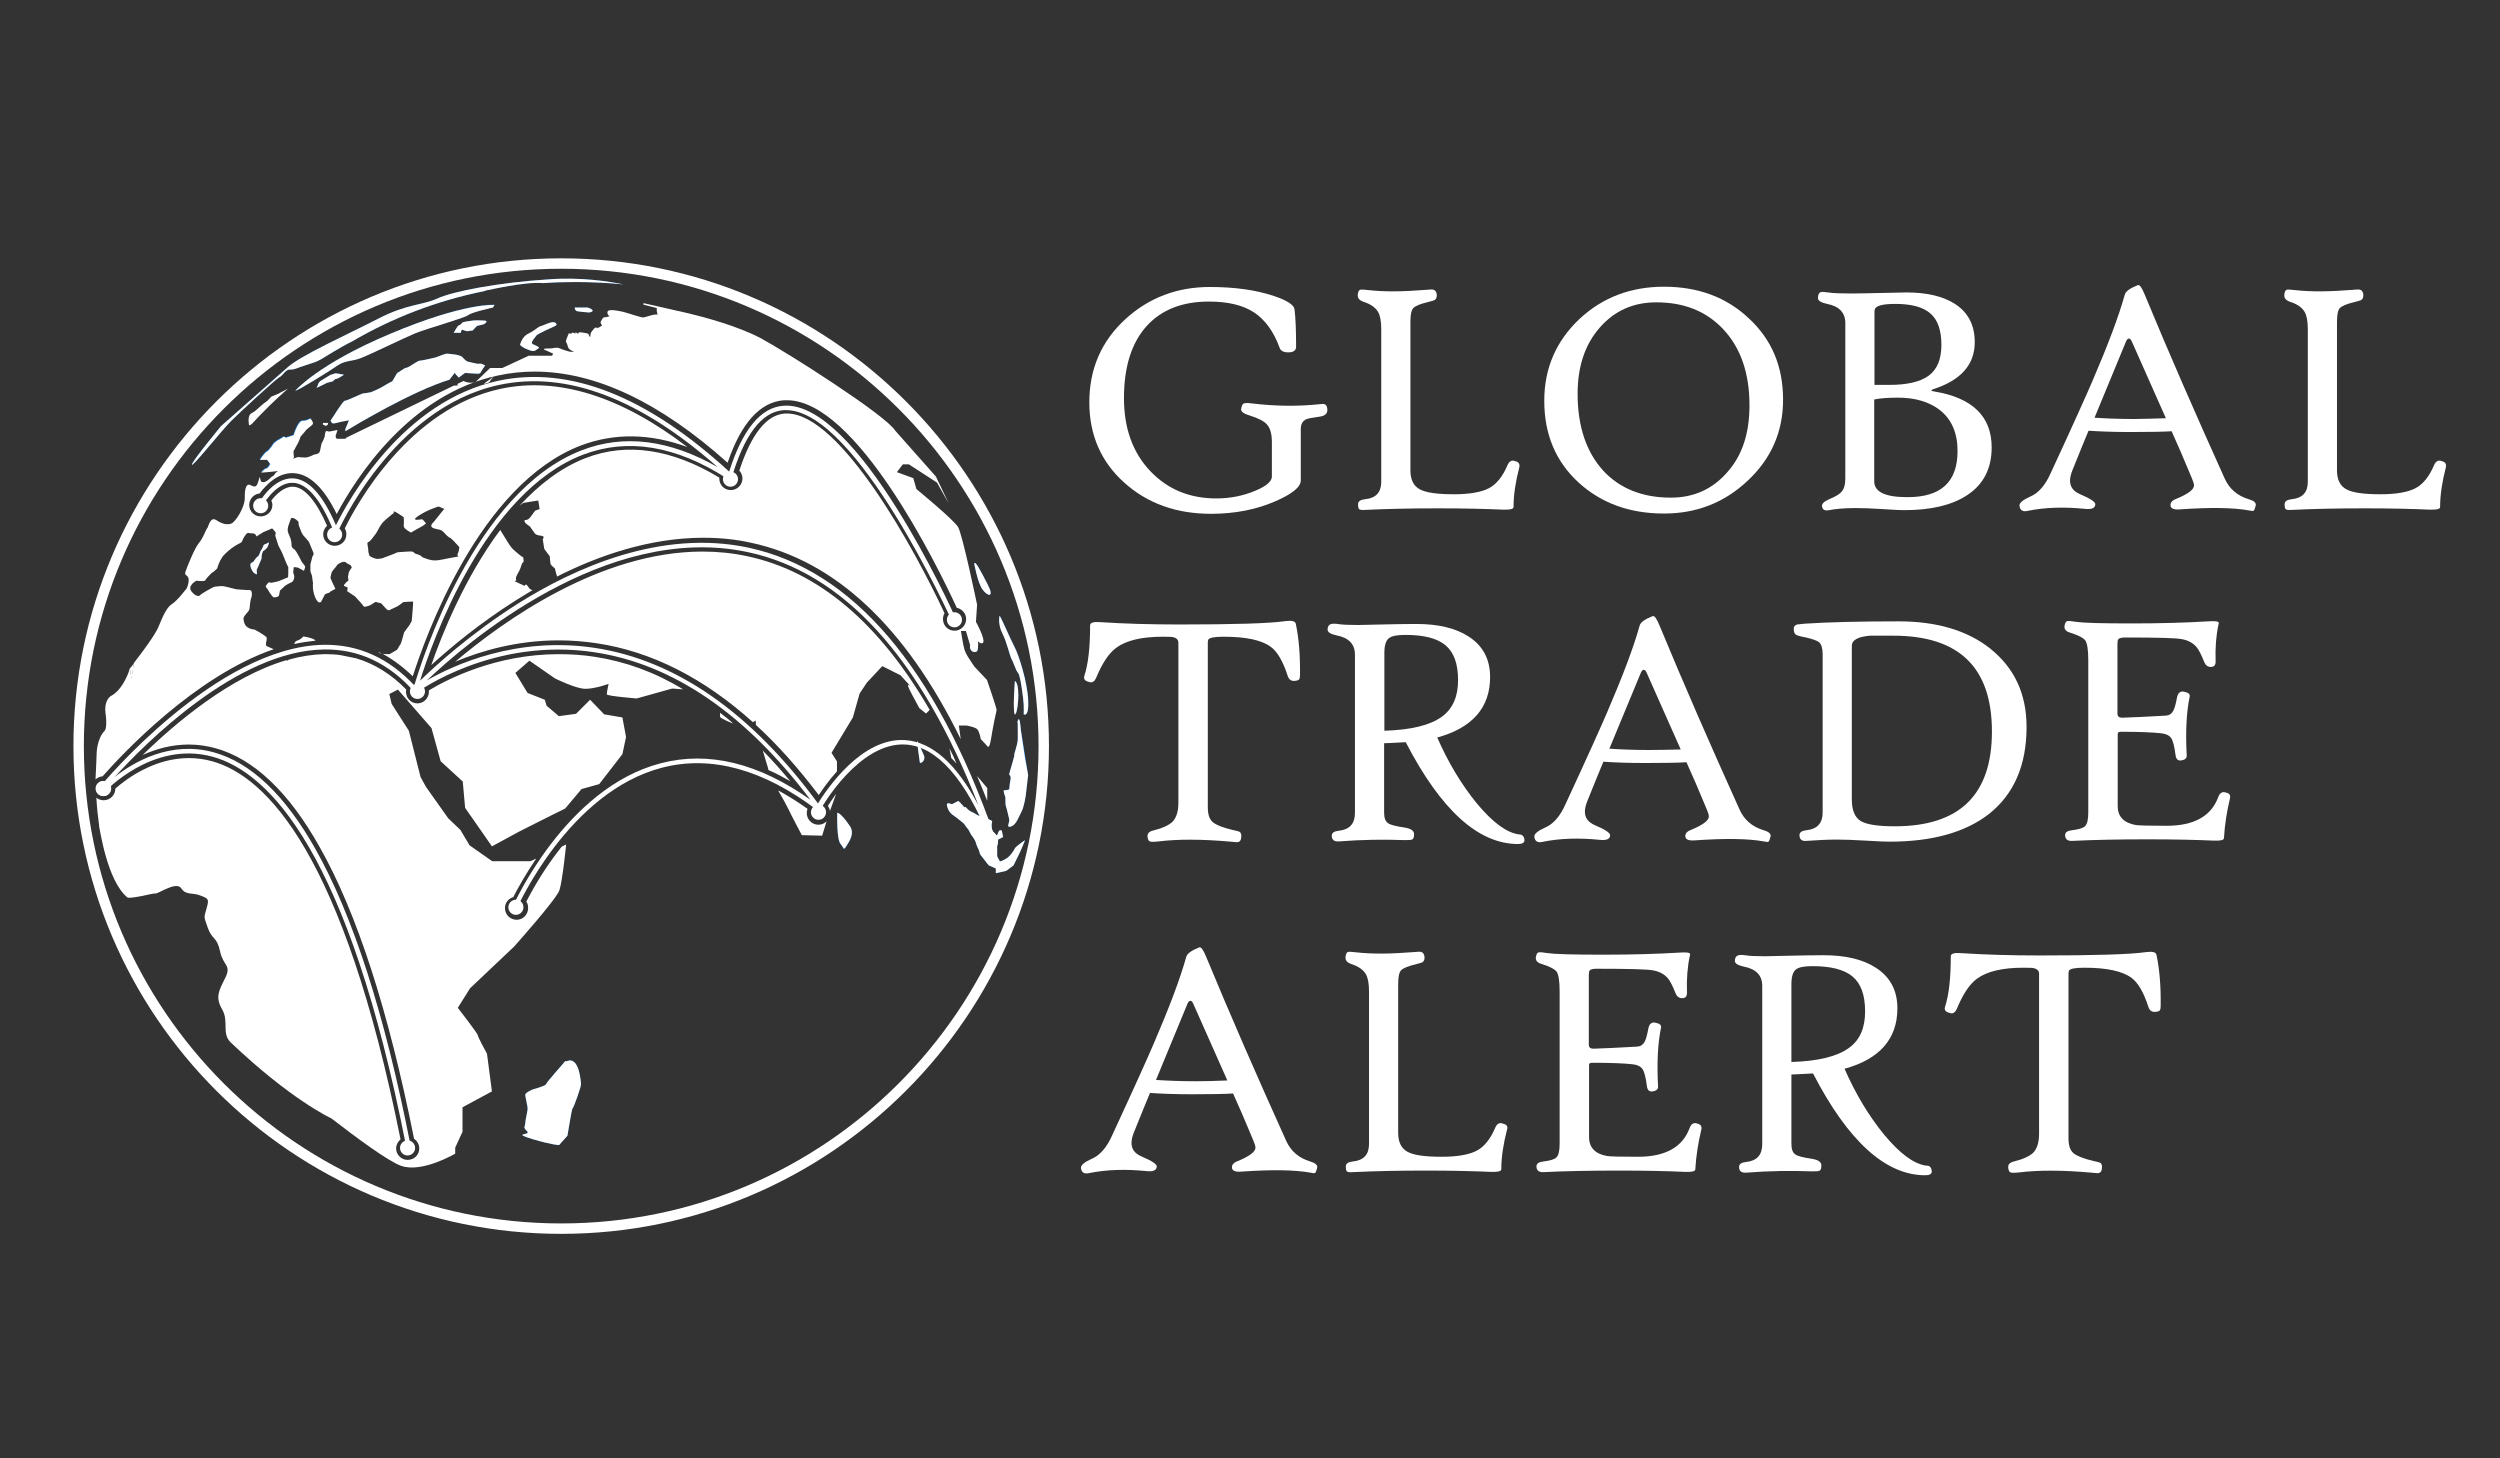 <?xml version="1.0" encoding="utf-8"?>
<!-- Generator: Adobe Illustrator 22.1.0, SVG Export Plug-In . SVG Version: 6.00 Build 0)  -->
<svg version="1.1" id="Layer_1" xmlns="http://www.w3.org/2000/svg" xmlns:xlink="http://www.w3.org/1999/xlink" x="0px" y="0px"
	 viewBox="0 0 960 560" style="enable-background:new 0 0 960 560;" xml:space="preserve">
<rect x="0" y="0" width="960" height="560" fill="#333333" stroke="none"/>
<style type="text/css">
	.st0{fill:#1874CD;}
	.st1{fill:#FFFFFF;}
</style>
<g>
	<path class="st0" d="M132.1,143.9c0,0-2.2,1.5-3,1.6c-0.8,0.1-1.2,0.9-1.2,0.9l-2.3,0.6c0,0-3.8,1.9-4,1.9c-0.2,0,0.5-0.8,0.5-1.2
		c0-0.4,0.8-1.3,0.8-1.3l3.9-2.4c0,0,1.7-0.5,1.9-0.6C128.9,143.2,131.8,143.9,132.1,143.9z"/>
	<path class="st0" d="M186.3,123.2c1.6,0.1-0.4,1.3-0.4,1.3s-2.2,0.6-2.5,0.6c-0.2,0-1.8,1.8-1.8,1.8s-2,0.3-2.2,0.3
		c-0.2,0-1.8-0.6-1.9-0.6c-0.2,0-0.5,1.2-0.5,1.2h-2.7c0,0,1.5-2.6,1.7-2.7c0.2-0.1,1.2-0.5,1.5-1.1c0.3-0.5,3-0.7,4.1-0.9
		C182.6,123,186.3,123.2,186.3,123.2z"/>
	<path class="st0" d="M129.7,140.3c-2.7,1.9-15.7,10-16.3,9.7c0,0,8.8-10.2,36.4-21.8c28.7-12.1,40.1-11.2,40.1-11.2l-0.6,1
		c0,0-8.2,1.8-9.5,2.9c-1.3,1.1-16,5.2-20.4,7c-4.3,1.8-18,8.5-21.1,9.6C135.1,138.8,132.4,138.4,129.7,140.3z"/>
	<path class="st0" d="M199.8,132.4c0.1-0.2,0.8-3.1,3.2-4.2c2.4-1.1,3.8-2.7,4.8-2.9c1.1-0.2,4.3-2.1,5.5-1.3
		c1.2,0.8-0.4,1.3-0.4,1.3s-6.7,3-6.9,3.5c-0.2,0.5-2.5,2.6-1.5,3.3c1.1,0.6,3.3,1.2,2.1,1.8c-1.2,0.6-1,1.4-3.5,0.5
		C200.6,133.5,199.7,132.6,199.8,132.4z"/>
	<path class="st0" d="M223.1,416.5c0,0.8-2.8,9-3.2,9c-0.3,0-2,10.6-2,10.6l-3.2,3.6c0,0-2.1,0.1-10.3-2.3c-8.2-2.5-0.3-1.3-2-3
		s-0.8-1.5-0.7-3.1c0.1-1.5,0.8-4.2,0.9-5.3c0.1-1.1-0.9-4.7-0.9-5.6c0-0.9,3-2.1,3-2.1s4.9-1.3,5-2c0.1-0.7,6.6-7.8,7.3-8.8h0.7
		C222.5,405.4,223.1,415.7,223.1,416.5z"/>
	<path class="st0" d="M220.8,118.1c0.3,0,4.9,0,4.9,0s3.8,1.2,0.6,1.9c0,0-3.9-0.3-4.7-0.5C220.8,119.2,220.5,118.1,220.8,118.1z"/>
	<path class="st0" d="M326.8,318.1c0,0.3,1.2,2-1,5.6c-2.2,3.6-1.4,2.3-3,0.5c-1.6-1.8-1.3-11.6-1.3-11.6l0-0.4
		C323.1,312.2,326.8,317.8,326.8,318.1z"/>
	<path class="st0" d="M354.8,290.1c0.8,2-1.5,3.5-1.6,2.6s-1.2-8-0.9-8.2C352.3,284.5,354,288,354.8,290.1z"/>
	<path class="st0" d="M377.3,226.4c-1.9-2.6-3.2-10-3.2-10c0.4-1.3,2.5,2.9,5.2,8.1C382,229.7,379.2,229,377.3,226.4z"/>
	<path class="st0" d="M102.5,210.4c-0.2,0.2-1.2,1.2-1.4,1.2c-0.2,0-0.6,1.6-0.6,1.6l-0.1,1.4c0,0-1.7,4-1.8,4.2
		c-0.1,0.2,0.1,1.7,0.1,1.7s-1.4,0.1-2.3-2.3c-0.9-2.4,0.8-2.2,0.9-2.5c0.2-0.3,1.2-1.8,1.7-2c0.5-0.2,1-2,1-2s1-1.5,1.1-2.1
		c0.1-0.6,1.4-0.9,1.4-0.9C104,207.3,102.8,210.1,102.5,210.4z"/>
	<path class="st0" d="M119,160.5c0,0-1.2,0.9-3,0.9s-3.4,5.5-3.4,5.5l-3,1c0,0-0.4-0.2-0.6-0.4c-0.2-0.2-1.9,1.2-2.2,1.2
		s-1.8,1.3-1.8,1.3s-1.8,2.8-2.7,3.2s-2.7,3.2-2.7,3.2h2.8l1.2,1.6c0,0-0.8,1.6-1.5,1.7c-0.7,0.1-2,1.6-2,1.6s4.1-0.3,6.4-0.6
		c0.1,0,0.2,0,0.3,0c0,0,0,0,0,0l2-1.5c0.6-0.5,1-0.9,1-0.9l1.6-1.2l0.8-1l0.5-0.6c0,0-0.2-1-0.2-2c0-1,0.4-0.9,0.5-1.2
		c0.1-0.3,0.6-1.1,1.2-2.3c0.6-1.2,0.8-1.6,0.9-2.2c0.2-0.6,1.1-1.3,1.8-2.3c0.7-1,2.7-2.2,3-2.8C120.5,162.2,119,160.5,119,160.5z
		 M375.5,245c0-0.6-0.1-1-0.1-1s-2.6,1.5-2.9,4c-0.3,2.5,2.5,3.1,2.9,1.6C375.7,248.6,375.6,246.3,375.5,245z M184.9,139.7
		c-0.4-0.1-1.2,0-1.5,0c-0.2,0-3.8-0.8-4-0.9c-0.2-0.1-0.9-0.6-1.9-1.7c-0.9-1-5.2-1.2-5.8-1.3c-0.6-0.1-3.8,1.3-4.6,1.5
		c-0.9,0.2-5,1.2-5.9,1.2s-4.1,2.6-5.1,2.7s-3,1.9-3.4,1.9c-0.3,0-1.9,3.4-2.2,3.4c-0.3,0-4.1,2.3-4.3,2.4c-0.2,0.1-3.3,1.6-3.7,1.7
		s-2.9,0.5-3.2,0.5c-0.3,0-6.1,2.8-6.9,2.8c-0.8,0-5.1,7.3-5.4,7.5c-0.3,0.2,0.7,1.2,0.7,1.2s1,0,1.9-0.3c0.9-0.3,4.4-0.9,4.4-0.9
		s-1,2.6-1.3,3.1c-0.1,0.2-0.1,0.6-0.1,1.1c4.1-2.5,25.9-15.5,40-19.8l2-2.6c0.5,0.7,1,1.2,1.5,1.7c0,0,0.1,0.1,0.1,0.1
		c0.1-0.1,0.2-0.1,0.2-0.2c0.9-0.7,2.2-1.6,2.2-1.6s3.9,0.3,5,0.3c1.1,0,1.3-1.1,1.3-1.1l1.4-2.1
		C186.6,140.5,185.3,139.8,184.9,139.7z"/>
	<path class="st0" d="M389.7,261.5c2,0.9,1.4,9.7,0.6,12.1c-0.9,2.4-0.9-2.3-0.9-4.1C389.3,267.9,389.7,261.5,389.7,261.5z"/>
	<path class="st0" d="M393.6,322.7c0,0.2-2,4.7-2,4.7l-2.4,4.9c0,0-2.6,2-2.8,2.1c-0.2,0.1-4,0.9-4,0.9v-1.8c0,0-2.4-1.1-2.7-1.2
		c-0.3-0.2-2.6-3.4-3-3.8c-0.5-0.4-0.7-2.1-1.1-2.7c-0.4-0.6-0.7-1.7-1-2.6c-0.3-0.9-1.7-2.7-1.7-2.7l-1-1.9c0,0-1.2-1.4-1.5-2
		c-0.3-0.5-1.4-1.2-2.8-2.4c-1.4-1.2-2.9-1.5-3.8-4.2c-0.9-2.6,1.5-1.1,1.8-1.2s2-1.1,2.3-1.2c0.1-0.1,0.5,0.3,0.9,0.7
		c0.4,0.4,0.7,0.8,1,1.1c0.3,0.4,0.5,0.6,0.5,0.6s0.3-0.5,1.1,0.5c0.8,1,2.3,1.5,2.6,1.7c0.3,0.2,1.6,1,2.7,1.4
		c1,0.4,1.8,0.9,1.8,0.9c0,0.1,1.1,0,1.4,0.2c0.3,0.2,1.1,0.6,1.1,0.6l-0.2,1.3c0,0,0,1.3,0,1.9c0,0.5,1.4,1.6,1.6,2
		c0.2,0.3,0.5,0.2,0.5,0.2s0.5-1.5,0.9-1.8c0.4-0.3,0.9,0.1,0.9,0.1l0.5,2.4l-1.9,1c0,0-0.1,2.2-0.3,2.2s0,3.5-0.1,3.9
		c-0.1,0.4,1.1,2.3,1.1,2.3s0.9-0.2,2.4-1.1c1.5-0.8,3.1-3.4,3.3-3.9C389.9,325.2,393.6,322.5,393.6,322.7z"/>
	<path class="st0" d="M393.8,291l1,6.5l-0.9,7.8c0,0-0.6,4.4-1.7,6.4c-1.1,2-1.9,4.9-4,5.6c-2.1,0.6-0.3-1.6-0.7-3
		c-0.4-1.4-0.8-3.7-1.2-4.7c-0.4-1,0-3.4-0.4-4.1c-0.4-0.7-0.5-2.1-0.5-2.1s1.9-0.1,2.1-0.4c0.2-0.3,0.1-1.7,0.5-3.5
		c0.4-1.8-0.5-2-0.5-2.2c0-0.2,0.6-2.1,1.5-5.3c0.8-2.9,0.5-2.3,0.4-2.2c0.1-0.4,1.3-4.3,1.4-5.4c0.1-1.1,0-6.8,0-6.8l-0.1-0.4
		c0.9-3.7,1.3,3,1.3,3L393.8,291z"/>
	<path class="st0" d="M385,243.3c-1.8-3.5-1.1-6.7-1.1-6.7c0.1-0.7,4.1,8.8,5.8,12c1.7,3.2,4.9,13.5,5.2,20.3
		c0.3,6.8-1.8,5.4-1.8,5.4s0.1-1.8,0-3.8c-0.1-2-1.2-10.9-2.1-12c-1-1.1-1.8-4.2-2.5-5.3C387.8,252.3,386.8,246.9,385,243.3z"/>
	<g>
		<path class="st1" d="M212.9,125.3c0,0-6.7,3-6.9,3.5c-0.2,0.5-2.5,2.6-1.5,3.3c1.1,0.6,3.3,1.2,2.1,1.8c-1.2,0.6-1,1.4-3.5,0.5
			c-2.5-0.9-3.5-1.9-3.4-2.1s0.8-3.1,3.2-4.2c2.4-1.1,3.8-2.7,4.8-2.9c1.1-0.2,4.3-2.1,5.5-1.3C214.5,124.8,212.9,125.3,212.9,125.3
			z"/>
		<path class="st1" d="M226.3,120c0,0-3.9-0.3-4.7-0.5c-0.8-0.2-1.1-1.4-0.8-1.4c0.3,0,4.9,0,4.9,0S229.5,119.3,226.3,120z"/>
		<path class="st1" d="M189.9,117.1l-0.6,1c0,0-8.2,1.8-9.5,2.9c-1.3,1.1-16,5.2-20.4,7c-4.3,1.8-18,8.5-21.1,9.6
			c-3.2,1.2-5.9,0.8-8.6,2.7c-2.7,1.9-15.7,10-16.3,9.7c0,0,8.8-10.2,36.4-21.8C178.5,116.1,189.9,117.1,189.9,117.1z"/>
		<path class="st1" d="M132.1,143.9c0,0-2.2,1.5-3,1.6c-0.8,0.1-1.2,0.9-1.2,0.9l-2.3,0.6c0,0-3.8,1.9-4,1.9c-0.2,0,0.5-0.8,0.5-1.2
			c0-0.4,0.8-1.3,0.8-1.3l3.9-2.4c0,0,1.7-0.5,1.9-0.6C128.9,143.2,131.8,143.9,132.1,143.9z"/>
		<path class="st1" d="M185.8,124.5c0,0-2.2,0.6-2.5,0.6c-0.2,0-1.8,1.8-1.8,1.8s-2,0.3-2.2,0.3c-0.2,0-1.8-0.6-1.9-0.6
			c-0.2,0-0.5,1.2-0.5,1.2h-2.7c0,0,1.5-2.6,1.7-2.7c0.2-0.1,1.2-0.5,1.5-1.1c0.3-0.5,3-0.7,4.1-0.9c1.1-0.2,4.7,0,4.7,0
			C187.8,123.3,185.8,124.5,185.8,124.5z"/>
		<path class="st1" d="M223.1,416.5c0,0.8-2.8,9-3.2,9c-0.3,0-2,10.6-2,10.6l-3.2,3.6c0,0-2.1,0.1-10.3-2.3c-8.2-2.5-0.3-1.3-2-3
			s-0.8-1.5-0.7-3.1c0.1-1.5,0.8-4.2,0.9-5.3c0.1-1.1-0.9-4.7-0.9-5.6c0-0.9,3-2.1,3-2.1s4.9-1.3,5-2c0.1-0.7,6.6-7.8,7.3-8.8h0.7
			C222.5,405.4,223.1,415.7,223.1,416.5z"/>
		<path class="st1" d="M325.8,323.6c-2.2,3.6-1.4,2.3-3,0.5c-1.6-1.8-1.3-11.6-1.3-11.6l0-0.4c1.5,0,5.3,5.6,5.3,5.9
			S328,320,325.8,323.6z"/>
		<path class="st1" d="M353.2,292.7c-0.1-0.9-1.2-8-0.9-8.2c0,0,1.7,3.6,2.5,5.6C355.6,292.1,353.3,293.6,353.2,292.7z"/>
		<path class="st1" d="M393.6,322.7c0,0.2-2,4.7-2,4.7l-2.4,4.9c0,0-2.6,2-2.8,2.1c-0.2,0.1-4,0.9-4,0.9v-1.8c0,0-2.4-1.1-2.7-1.2
			c-0.3-0.2-2.6-3.4-3-3.8c-0.5-0.4-0.7-2.1-1.1-2.7c-0.4-0.6-0.7-1.7-1-2.6c-0.3-0.9-1.7-2.7-1.7-2.7l-1-1.9c0,0-1.2-1.4-1.5-2
			c-0.3-0.5-1.4-1.2-2.8-2.4c-1.4-1.2-2.9-1.5-3.8-4.2c-0.9-2.6,1.5-1.1,1.8-1.2s2-1.1,2.3-1.2c0.1-0.1,0.5,0.3,0.9,0.7
			c0.4,0.4,0.7,0.8,1,1.1c0.3,0.4,0.5,0.6,0.5,0.6s0.3-0.5,1.1,0.5c0.8,1,2.3,1.5,2.6,1.7c0.3,0.2,1.6,1,2.7,1.4
			c1,0.4,1.8,0.9,1.8,0.9c0,0.1,1.1,0,1.4,0.2c0.3,0.2,1.1,0.6,1.1,0.6l-0.2,1.3c0,0,0,1.3,0,1.9c0,0.5,1.4,1.6,1.6,2
			c0.2,0.3,0.5,0.2,0.5,0.2s0.5-1.5,0.9-1.8c0.4-0.3,0.9,0.1,0.9,0.1l0.5,2.4l-1.9,1c0,0-0.1,2.2-0.3,2.2s0,3.5-0.1,3.9
			c-0.1,0.4,1.1,2.3,1.1,2.3s0.9-0.2,2.4-1.1c1.5-0.8,3.1-3.4,3.3-3.9C389.9,325.2,393.6,322.5,393.6,322.7z"/>
		<path class="st1" d="M394.8,297.6l-0.9,7.8c0,0-0.6,4.4-1.7,6.4c-1.1,2-1.9,4.9-4,5.6c-2.1,0.6-0.3-1.6-0.7-3
			c-0.4-1.4-0.8-3.7-1.2-4.7c-0.4-1,0-3.4-0.4-4.1c-0.4-0.7-0.5-2.1-0.5-2.1s1.9-0.1,2.1-0.4c0.2-0.3,0.1-1.7,0.5-3.5
			c0.4-1.8-0.5-2-0.5-2.2c0-0.2,0.6-2.1,1.5-5.3c0.8-2.9,0.5-2.3,0.4-2.2c0.1-0.4,1.3-4.3,1.4-5.4c0.1-1.1,0-6.8,0-6.8l-0.1-0.4
			c0.9-3.7,1.3,3,1.3,3l1.6,10.7L394.8,297.6z"/>
		<path class="st1" d="M390.2,273.7c-0.9,2.4-0.9-2.3-0.9-4.1c0-1.7,0.4-8.1,0.4-8.1C391.7,262.5,391.1,271.2,390.2,273.7z"/>
		<path class="st1" d="M375.4,249.6c-0.4,1.5-3.2,0.9-2.9-1.6c0.3-2.5,2.9-4,2.9-4s0,0.4,0.1,1C375.6,246.3,375.7,248.6,375.4,249.6
			z"/>
		<path class="st1" d="M393.1,274.3c0,0,0.1-1.8,0-3.8c-0.1-2-1.2-10.9-2.1-12c-1-1.1-1.8-4.2-2.5-5.3c-0.7-1.1-1.8-6.5-3.6-10
			c-1.8-3.5-1.1-6.7-1.1-6.7c0.1-0.7,4.1,8.8,5.8,12c1.7,3.2,4.9,13.5,5.2,20.3C395.2,275.7,393.1,274.3,393.1,274.3z"/>
		<path class="st1" d="M377.3,226.4c-1.9-2.6-3.2-10-3.2-10c0.4-1.3,2.5,2.9,5.2,8.1C382,229.7,379.2,229,377.3,226.4z"/>
		<path class="st1" d="M102.5,210.4c-0.2,0.2-1.2,1.2-1.4,1.2c-0.2,0-0.6,1.6-0.6,1.6l-0.1,1.4c0,0-1.7,4-1.8,4.2
			c-0.1,0.2,0.1,1.7,0.1,1.7s-1.4,0.1-2.3-2.3c-0.9-2.4,0.8-2.2,0.9-2.5c0.2-0.3,1.2-1.8,1.7-2c0.5-0.2,1-2,1-2s1-1.5,1.1-2.1
			c0.1-0.6,1.4-0.9,1.4-0.9C104,207.3,102.8,210.1,102.5,210.4z"/>
	</g>
	<g>
		<path class="st1" d="M120.1,162.9c-0.4,0.6-2.4,1.8-3,2.8c-0.7,1-1.7,1.7-1.8,2.3c-0.2,0.6-0.3,1-0.9,2.2c-0.6,1.2-1.2,2-1.2,2.3
			c-0.1,0.3-0.5,0.2-0.5,1.2c0,1,0.2,2,0.2,2l-0.5,0.6l-0.8,1l-1.6,1.2c0,0-0.4,0.4-1,0.9l-2,1.5c0,0,0,0,0,0c-0.1,0-0.2,0-0.3,0
			c-2.3,0.3-6.4,0.6-6.4,0.6s1.2-1.5,2-1.6c0.7-0.1,1.5-1.7,1.5-1.7l-1.2-1.6h-2.8c0,0,1.8-2.8,2.7-3.2s2.7-3.2,2.7-3.2
			s1.5-1.3,1.8-1.3s2-1.4,2.2-1.2c0.2,0.2,0.6,0.4,0.6,0.4l3-1c0,0,1.6-5.5,3.4-5.5s3-0.9,3-0.9S120.5,162.2,120.1,162.9z"/>
		<path class="st1" d="M184.9,139.7c-0.4-0.1-1.2,0-1.5,0c-0.2,0-3.8-0.8-4-0.9c-0.2-0.1-0.9-0.6-1.9-1.7c-0.9-1-5.2-1.2-5.8-1.3
			c-0.6-0.1-3.8,1.3-4.6,1.5c-0.9,0.2-5,1.2-5.9,1.2s-4.1,2.6-5.1,2.7s-3,1.9-3.4,1.9c-0.3,0-1.9,3.4-2.2,3.4
			c-0.3,0-4.1,2.3-4.3,2.4c-0.2,0.1-3.3,1.6-3.7,1.7s-2.9,0.5-3.2,0.5c-0.3,0-6.1,2.8-6.9,2.8c-0.8,0-5.1,7.3-5.4,7.5
			c-0.3,0.2,0.7,1.2,0.7,1.2s1,0,1.9-0.3c0.9-0.3,4.4-0.9,4.4-0.9s-1,2.6-1.3,3.1c-0.1,0.2-0.1,0.6-0.1,1.1
			c4.1-2.5,25.9-15.5,40-19.8l2-2.6c0.5,0.7,1,1.2,1.5,1.7c0,0,0.1,0.1,0.1,0.1c0.1-0.1,0.2-0.1,0.2-0.2c0.9-0.7,2.2-1.6,2.2-1.6
			s3.9,0.3,5,0.3c1.1,0,1.3-1.1,1.3-1.1l1.4-2.1C186.6,140.5,185.3,139.8,184.9,139.7z M49.8,256.8c-0.1,0.2-0.2,0.7-0.4,1.5
			c0.2-0.6,0.4-1.1,0.5-1.3l0.6,3.8c0.3-2,0.6-4,0.9-6C50.4,256,49.8,256.8,49.8,256.8z M111.7,176.5c0,0-2.6,2.5-4.8,4.4
			c0,0,0,0,0,0l2-1.5c0.6-0.5,1-0.9,1-0.9l1.6-1.2l0.8-1L111.7,176.5z M375.4,244c0,0-2.6,1.5-2.9,4l0.2,0.6c0,0,2-2.4,2.8-3.6
			C375.5,244.4,375.4,244,375.4,244z"/>
	</g>
</g>
<path class="st1" d="M121.2,246c-0.9-1.1-4.4-1.5-4.6-1.6c-0.2-0.1-0.8,1.1-2.5,1.6c-0.7,0.2-1,0.8-1.1,1.3
	C115.7,246.7,118.5,246.3,121.2,246C121.2,246,121.2,246,121.2,246z M145.7,250.5c0,0-0.2,0-0.4,0c0.4,0.2,0.8,0.4,1.2,0.6
	C146.3,250.8,145.7,250.5,145.7,250.5z M202.6,225c-0.9-1.2-1.1,0-1.1,0s0,0-2.6-1.2c-2.6-1.2-0.3-0.4-0.7-1.2
	c-0.4-0.8,0.5-2.1,1.2-3.4c0.7-1.3,0.9-3,1.4-3.2c0.5-0.2,0.2-1.2,0.1-2c-0.2-0.7-0.2,0-0.2,0s-2.7-2.1-3.6-3
	c-0.9-0.9-1-0.9-4.2-6.2c-0.3-0.5-0.6-0.9-0.8-1.3c-13.6,18.2-22.4,40.1-26.5,51.9c6.9-6.3,18.4-16,32.7-25c2-1.2,4-2.5,6.2-3.8
	C203.5,226.4,203.4,226.1,202.6,225z M121.2,246c-0.9-1.1-4.4-1.5-4.6-1.6c-0.2-0.1-0.8,1.1-2.5,1.6c-0.7,0.2-1,0.8-1.1,1.3
	C115.7,246.7,118.5,246.3,121.2,246C121.2,246,121.2,246,121.2,246z M228.3,252.2c-4.5-0.7-9.2-1-13.7-1c-24,0-42.6,9.5-49.9,13.9
	c0,0.2,0,0.3,0,0.5c0,2.5-2,4.5-4.4,4.5c-2.5,0-4.4-2-4.4-4.5c0-0.3,0-0.5,0.1-0.8c-5.7-5.9-12.2-9.9-19.2-12c0,0,0,0,0,0
	c-1.4-0.3-4-0.8-5.9-1.2c-1.8-0.3-3.7-0.4-5.7-0.4h-0.7c-4.5,0.1-9,0.8-13.6,2.1h0c-0.3,0.2-0.5,0.4-0.5,0.4s-0.2-0.1-0.4-0.2
	c-21.5,6.3-42.5,24-55.2,36.4c5.1-2.3,11.1-4,17.7-4c3.4,0,6.9,0.5,10.2,1.4c14.6,4,28.1,16.7,39.9,37.7
	c14.4,25.3,26.6,63.1,36.4,112.3c1.2,0.8,2,2.2,2,3.7c0,2.5-2,4.4-4.5,4.4c-2.4,0-4.4-2-4.4-4.4c0-1.4,0.7-2.6,1.7-3.5
	c-21.9-109.4-51.4-139.4-72.4-145.2c-2.9-0.8-5.9-1.2-8.9-1.2c-12.9,0-23.4,7.5-28.2,11.7c0,0,0,0,0,0c0,2.5-2,4.5-4.5,4.5
	c-1.1,0-2.1-0.4-2.8-1c0.2,3.6,0.6,7.5,1,10.2c0,0.1,0.1,0.3,0.1,0.5c-0.1,0-0.1,0-0.1,0c0.3,0.9,3,21.1,10.9,27.6
	c0.5,0.4,3.3-0.1,5.9-0.6c2.3-0.5,4.4-1,4.9-0.9c0.5,0.1,2.3-1,4.2-1.8c2.2-1,4.7-1.7,5.7-0.2c1.8,2.8,4.2,1.5,7.4,2.8
	c3.2,1.2,3.3,1.4,2.3,5c-1,3.6-1.1,2.8,0.5,7.4c1.6,4.6,3.5,3.3,4.7,9c1.2,5.7,4.5,5.2,2,10.2s-3.9,7.4-1.2,12.1
	c2.7,4.6-0.3,9.3,3.3,12.7c22.9,21.8,38.1,28.9,38.7,29.2h0c0,0,0,0,0,0c9.3,7.2,22,16.6,26.8,18.2c8,2.8,20.7-4.7,20.7-4.7v-2.3
	l2.8-6.1v-9.4l11.3-6.1l-1.9-14.5c0,0-3.5-6.3-3.5-7s-7.7-10.6-7.7-10.6l4.7-7.5l16.9-16c0,0,16.2-18.1,17.4-21.6
	c1.2-3.5,2.6-17.6,2.6-17.6l-1.7,0.8c-6.8,8.5-11.3,16.7-13.6,21.1c0.5,0.7,0.7,1.5,0.7,2.5c0,2.5-2,4.5-4.4,4.5
	c-2.5,0-4.5-2-4.5-4.5c0-2,1.4-3.7,3.2-4.2c1.6-3.2,4.6-8.6,8.8-14.8l-2.2,1H189l-8.7-6.1l-3.5-5.9l-4.7-4.5l-8.5-12l-2.1-3.8
	l-4.5-17.8l-6.6-10.3l-0.9-3.8l3.3-1.7l12.9,14.8l3.5,12.7l8.5,7.8l0.9,10.1l10.3,14.8l10.3-5.6l13.1-6.6l4.7-2.3l6.3-7.5l6.8-1.9
	l8.9-11.5l1.4-6.6l-1.4-7.5l-7-1.2l-5.4-5.6l-2.1,2.1l-3.3,3.3l-6.6,0.9l-4.7-4l-0.7-2.3l-6.6-2.6l-4.7-7.7l5.4-4.7l9.8,6.8
	c0,0,8,4,11.7,4c3.8,0,8.9-1.9,8.9-1.9s-0.7,3.3-0.7,4c0,0.7,11.5,1.6,11.5,1.6l13.6-3.8l4.2,0.3C251.5,258.1,240.1,254,228.3,252.2
	z M276.5,273.7v1.5c0,0.7,4.9,2.6,4.9,2.6l0.1,0C279.9,276.3,278.2,275,276.5,273.7z M292.9,288.2c0.3,1,0.6,2.1,1.5,5
	c0.4,1.2,0.6,2,0.7,2.5c2.8,1.2,5.6,2.7,8.4,4.3C300,295.8,296.5,291.9,292.9,288.2z M314.3,316.7c-2.5,0-4.5-2-4.5-4.5
	c0-0.6,0.1-1.1,0.3-1.6c-3.8-2.7-7.6-5.1-11.3-7.1c1.7,2.9,3.5,6.2,3.9,7.1c0.7,1.6,5.2,10.1,5.2,10.1l7.8,0.2l1.7-5.5
	C316.6,316.2,315.5,316.7,314.3,316.7z M317.9,309.5c0.4,0.5,0.7,1.2,0.8,1.9l2.4-6.6C319.7,306.7,318.6,308.4,317.9,309.5z
	 M287,213.6c-5.5-1.2-11.3-1.8-17.2-1.8c-39.2,0-76.2,26.4-95,42.3c10-4.2,23.7-8.2,39.8-8.2c4.8,0,9.7,0.4,14.5,1.1
	c21.2,3.2,41.2,13.4,60,30.3l1.1-0.6c0,0,0,0.7,0.1,1.7c8.3,7.6,16.3,16.6,24.1,26.9c1.6-2.4,4-5.8,7-9.1v-3.8l-2.1-3.3l8.2-13.6
	l2.6-9.2l2.8-4.2l5.9-6.3l7,3.5l4.1,4.5c-0.6-0.6-2.5-2.4,0.1,2.5c3,5.6,3,5.6,3,5.6l2.6,2.1l1.4-1.4
	C337.7,239.3,314.3,219.4,287,213.6z M364.6,287.4l0.7,3.7c0.7,0.7,1.4,1.4,2,2.1C366.5,291.2,365.6,289.3,364.6,287.4z
	 M375.3,298.1l-0.1-0.1c1.3,3.1,2.6,6.2,3.9,9.5v-4.9L375.3,298.1z M379,261.1l-4.9-5.2l-2.3-3.5c0,0-0.9-1.4-1.4-2.8
	c-0.5-1.4-1.4-7.3-1.4-7.3h1.9l1.7,5.7c0.3-2.5,2.9-4,2.9-4s0,0.4,0.1,1c0.2-0.3,0.3-0.5,0.3-0.6c0-0.7-1.2-4.7-1.2-4.7l0.5-7.5
	c0,0-5.6-27-7.3-29.8c-1.6-2.8-16-14.6-16-14.6l-1.2-4.2l-6.3-2.3l2.3-3h2.3l10.8,7l4.5,8l-4.9-10.3l-15.6-17.6
	c-3.9-6.2-42.1-30.4-51.8-35.6c-8.8-4.6-21.4-8-27.7-9.5c0,0,0,0,0,0l-0.9-0.2c-1.9-0.5-3.1-0.7-3.1-0.7l-13.2-3v0.6l5.1,1.3
	c0,0,0,0.7,0,1.1l0.3,1.5c-0.8-0.6-4.7,1-5.6,1c-0.9,0-7.4-2.2-7.8-2.2c-0.3,0-5.4-1.4-5.8,0c-0.2,0.9,0.3,1.4,0.8,1.7
	c-0.6,0.2-1.2,0.4-1.4,0.4l-0.5,0c0,0,0,0,0.1,0c-0.2,0-0.4,0.1-0.5,0.1c-0.2,0-1.2,1.6-1.2,1.8c-0.1,0.2,0.6,1.3,0.6,1.3l-1.8,1.1
	c0-0.1,0.2-0.5,0-0.3c-0.2,0.2-0.5-0.1-0.8,0s-1.2,1.2-1.6,1.8c-0.4,0.6-0.2,1.7-0.4,1.8c-0.2,0.1-0.5-1-0.7-1.2
	c-0.1-0.2-3.3-0.8-3.7-0.5c-0.2,0.2-0.1,0.4-0.2,0.5l-1.1-0.7l0.2,0.6c-0.1,0-0.2-0.1-0.3-0.1c-1.8-0.6-0.8-0.2-1.2,0
	c-0.5,0.2-1.2,0-1.2,0s-1.1,2.7-1.1,3c0,0.3,0.5,0.9,0.8,2.2s2.4,1.8,2.4,1.8s-1.4,0.2-1.9,0c-0.5-0.2-2-0.5-3.6-1.2
	c-1.6-0.7-2,0.1-4.5,0c-2.5,0-1.4,0.5-1.4,0.5l3.3,1.5c0,0-0.1,0.3-0.4,0.8H203l-10.1,4.7h-4.7l-5.6,5.4c0,0-2.2,0.8-4.6-0.4
	l-2.3,1.1c0,0.2,0,0.4,0.1,0.6l-1.6,0.1l-41.3,20c0,0.1,0,0.1,0,0.2c0,0.3-2.3,0.2-2.9,0.2c-0.6,0-1.1,0-1.1-0.9s0.1-0.4,0.2-0.9
	c0.1-0.4,0.5-1.4,0.5-1.6c-0.2,0-2.7,0.6-3,0.6s-0.5,0-1.2-0.2c-0.6-0.1-0.7,2.1-0.7,2.1s-0.6,1.7-1,2.3c-0.4,0.5-0.6,2.6-0.9,3.5
	s-1.7,1.1-2,1.1c-0.2,0-2.2,1.2-3.6,1.2c-1.4,0-2.8-0.2-2.8-0.2l-2.3,0.8l-0.8,1l-1.6,1.2c0,0-0.4,0.4-1,0.9l-2,1.5c0,0,0,0,0,0
	c-0.3,0.3-0.6,0.5-0.9,0.7c-0.3,0.6-0.8,1.2-1.5,1.5c-0.8,0.8-1.9,1.8-2.9,2.1c-1.5,0.4-1.4-1.5-1.6-1.9c-0.2-0.4-0.6,2.2-1.2,3
	c-0.7,0.9-1.3,0.5-2.6-0.1s-2.1,1.3-2,4.9c0.1,3.6-3.6,9.5-5.3,10c-1.7,0.5-3.4,0.1-5.7-1.4c-2.3-1.5-3,2.7-3.4,3.1
	c-0.5,0.4-1.6,3.9-3.2,5.7c-1.6,1.8-4.7,9.5-5.2,11.1c-0.5,1.6,0.9,1,1.2,2.6c0.3,1.6-0.7,3.7-0.7,3.7s-3.6,4.8-5.6,6
	c-2,1.2-3.5,4.5-5.2,8.7c-1.2,3.1-6.7,10.4-9.5,14c-0.3,2-0.7,4-0.9,6l-0.6-3.8c-0.1,0.2-0.2,0.7-0.5,1.3c-0.9,2.4-3.1,7.2-6.7,9.1
	c-1,0.5-2.7,2.6-2.2,6.5c0.6,4.2,0.2,6.4-0.3,6.9c-3.1,3.2-3.1,8.9-3.1,8.9s-0.2,6-0.4,9.3c0,0.2,0,0.3,0,0.5
	c0.7-0.7,1.7-1.1,2.7-1.2c7.6-8.6,35.4-38.4,65.7-48.8c-1-0.5-2.2-0.9-2.7-1.2c-0.7-0.4,0.1-2.3,0-2.5c-0.1-0.2,0.1-0.6,0-0.8
	c-0.1-0.2-0.6-0.7-3.1-2.2c-2.5-1.5-1.6-0.5-3.5-1.3c-1.9-0.8-2.1-2.3-2.3-3.6c-0.2-1.2,2.3-2.9,2.3-3.9c0.1-1,0.4-3.7,0.6-4
	c0.2-0.3,0.5-1.7,0.2-2.6c-0.3-0.9-1.3-0.6-1.5-0.6c-0.2,0-1.7-0.1-2.9-0.2c-1.2-0.1-1.2,0-3-0.5c-1.8-0.5-2.6-0.6-3.4-0.8
	c-0.8-0.1-2.8,0.1-3.4,0.2c-0.6,0.1-5.3,2.8-5.5,3.2c-0.2,0.4-1.5,0.9-3.3-1.3c-1.9-2.3,1.8-4.2,1.8-4.2s2.6,0.3,3.2,0
	c0.6-0.3,0,0,0.5-0.6c0.5-0.6,0.9-1.1,1.8-2s0.8-0.5,1.3-1c0.5-0.5,1.2-1.1,1.2-1.1s0.4-1.6,1.2-3.1c0.9-1.5,0.5-0.9,0.9-1.5
	c0.5-0.6,1.4-1.5,2.1-2.1c0.7-0.6,2-1.6,2.7-2c0.7-0.5,2.4-1.2,2.5-1.5c0.2-0.2,0.5-1.4,1.5-2.7c1-1.3,1.1-0.5,2.5-0.6
	c1.4-0.1,1.7,1.2,1.7,1.2s2.3-1.5,2.7-1.7c0.4-0.2,2.1-0.8,2.8-1.2c0.7-0.4,0.9,0.2,0.9,0.2l1,1.2c0,0-0.2,1-0.2,1.2
	c0,0.2,1.1,3.3,1.1,3.5c0,0.2,1.3,2.6,1.4,2.8s0.7,1.6,1.6,3.9c0.9,2.2,0.9,1.5,0.9,1.8v2.6c0,0.7-0.1,1.4-0.1,1.4l-3.7,1.5
	c0,0-2.5,0.6-2.7,0.6c-0.2,0-0.5-0.2-0.8-0.2c-0.2,0-0.8,0.5-1.2,1.2c-0.4,0.7,0.2,0.9,0.5,1.4c0.3,0.5,1.6,2.6,2.1,3
	c0.5,0.4,1.3,0.1,1.9-0.1c0.5-0.1,0.6-1.1,0.8-2.3l1.9-1.8c0,0,1.3-0.9,2.3-1.3c0.9-0.4,0.4-0.2,0.5-0.3c0.2-0.1,0.8-0.8,0.8-1.9
	c0-1.1-0.4-1-0.4-1.8s0.2-1.5,0.2-1.8c0-0.3,1.7,0.1,1.7,0.1l2.2,1.2c0,0,0.4-0.9,0.5-1.4c0.1-0.5-1.3-1.9-1.4-2.2
	c-0.1-0.3-1.7-3.3-2-3.7c-0.3-0.4-0.6-0.8-0.6-0.8s-1.1-0.7-1.2-1.3c-0.1-0.6,0.1-1.9-0.8-3.9c-0.9-2-0.7-2.1-0.7-2.9
	s0.9-2.8,1.2-3.8c0.3-0.9,2,0.3,2,0.3l0.9,0.8l0.1,1.3l1.1,2.9l0.6,1c0,0,2,2.3,2.2,2.5c0.1,0.2,1.3,3.1,1.7,4.1
	c0.4,1-0.3,1.5-0.3,1.5l-0.8,3.1c0,0,0,2.4,0,2.6c0,0.2,0.6,1.8,0.6,1.8l0.4,2.9c0,0-0.4,2.3,0.8,5.3c1.2,3,2.3,1.8,2.3,1.8l1.5-2.9
	l1.2-0.5c0,0,0.6-0.1,0.6-0.2c0-0.2,0.4-0.4,0.4-0.4l1.8-1c0,0-1.9-3.9-1.9-4.2c0-0.3,0.1-0.5,0.3-1.5c0.2-0.9,0.3-0.9,0.3-0.9
	l1.7-2.1c0,0,0.1-0.7,1.8-1.4c1.7-0.7,2,0.2,2.2,0.3c0.2,0.1,1.4,0.7,1.4,0.7l0.5,0.9c0,0-0.9,1.3-1.1,1.7c-0.2,0.4-0.1,1.2-0.3,1.4
	c-0.2,0.2,0.1,1.5,0.1,1.8c0,0.2,0,0.3-0.2,0.3c-0.2,0-1.1,1-1.5,1.5c-0.4,0.5,1.1,0.8,1.3,0.9c0.2,0.2-0.1,1.5-0.1,1.5l3,2l2.3,2.5
	l1.2,1.5c0,0,1.7,0,3.2-1.1c1.5-1.1,1.5-0.7,1.5-0.7l1.9,0.5c0,0,1.3,1.4,1.9,2.1c0.7,0.7,1.2,0.5,1.2,0.5l3.2-1.5
	c0,0,1.9-1.3,2-1.5s3.7-0.3,3.9-0.3s-0.5,7.5-0.5,7.5l-0.9,1.6l-2,2.7c0,0-1.2,4.5-1.4,4.6c-0.2,0.1-1.2,2-1.3,2.1
	c-0.2,0.1-2.8,1.6-2.9,1.7c-0.1,0-1.8,0-2.6-0.1c4,2.2,7.9,5.1,11.5,8.6c4.8-15,25.6-73.7,64.5-88.6c12.9-4.9,26.7-4.7,41,0.6
	c-25.5-19.5-49.6-27.1-71.7-22.4c-35.1,7.5-55.3,44.2-59.9,53.6c0.4,0.7,0.6,1.4,0.6,2.3c0,2.5-2,4.4-4.5,4.4c-2.4,0-4.4-2-4.4-4.4
	c0-1.3,0.6-2.5,1.5-3.3c-4.2-9.6-8.7-14.8-13-15h-0.3c-3.1,0-6.1,2.7-8.1,5.3c0.2,0.5,0.4,1.1,0.4,1.7c0,2.5-2,4.4-4.5,4.4
	c-2.5,0-4.4-2-4.4-4.4c0-2.3,1.8-4.2,4-4.4c2.6-3.5,7.1-8.1,13.1-7.8c6,0.3,11.6,5.6,16.5,15.7c7.4-13.9,27.9-46,61.9-53.2
	c4.6-1,9.4-1.5,14.1-1.5c23.3,0,48.2,11.8,74.1,35c5.2-15.3,12.5-23.3,21.6-24c0.4,0,0.8,0,1.2,0c26.5,0,57.5,62.9,65.2,79.7
	c2,0.4,3.6,2.2,3.6,4.3c0,2.5-2,4.5-4.5,4.5c-2.5,0-4.4-2-4.4-4.5c0-0.8,0.2-1.5,0.6-2.2c-11.2-24.1-39.9-76.7-60.5-76.7
	c-0.3,0-0.6,0-0.8,0c-7.1,0.5-12.9,7.9-17.5,21.9c0.7,0.8,1.2,1.8,1.2,3c0,2.5-2,4.5-4.5,4.5c-2.5,0-4.4-2-4.4-4.5
	c0-0.1,0-0.2,0-0.3c-18.2-11-35.5-13.6-51.3-7.5c-9.6,3.7-18,10.3-25.4,18.3c1-0.7,1.3-1,1.6-1.1c0.3-0.1,5.6-0.9,5.6-0.9l0.5,3.3
	l-1.7,0.6l-2,2.7c0,0-0.7,0.9-1.7,0.9s0.1,1.3,0.1,1.3l1.6,1.2l1.7,2.4c0,0,0.3,0.9,2.4,1.1c2,0.2,0.8,1.3,0.8,1.3l0.6,3.8l2.1,2.8
	c0,0,0.2,2.4,0.3,3c0.2,0.5,1.7,1.7,1.7,1.7s0.2,1.2,0.8,3.1c15.8-8,35.5-14.9,56.2-14.9c6.2,0,12.4,0.6,18.2,1.9
	c32.4,6.9,59.4,32.2,80.6,75.4l-0.7-5.2c3,0,3,0,3,0c4.2,0.9,4.2,1.4,4.7,2.6c0.5,1.2,0.7,2.6,0.7,2.6l2.6,2.8c0,0,0.7,1.4,1.4-3.1
	c0.7-4.5,1.9-10.1,2.1-10.8C382.8,272.1,379,261.1,379,261.1z M141.2,208.3c0.3-0.2,0.8-0.2,2-1.9c1.2-1.7,1-1.1,1.9-2.8
	c0.9-1.7,1.4-2.5,2.3-3.4c0.9-0.9,3.9-3.3,3.9-3.3s-0.9-1.2,1.3,0.1c2.1,1.3,2.4,1.6,2.4,1.6s0.1,0,0.1,1.7c0,1.7-0.2,1.1,0,2
	c0.2,0.9,2.7,2.2,2.7,2.2l4.6-2.6l1.2-0.9c0,0-1.2-1.6-1.6-1.6c-0.3,0-4.9,1-1.2-1.4c3.7-2.4,7.6-3.5,7.6-3.5l2.2,0.9l-4.2,5.2
	c0,0-1.8,1.5,0,2.2c1.8,0.7,2.8,0.2,4.2,1.8c1.4,1.6,1.8,1.6,2,1.9c0.2,0.3-0.5-0.9,1.7,1.3c2.1,2.3,2.1,2.3,2.1,2.3
	s-0.2,1.9-0.7,2.7c-0.5,0.9,1.8,0.7-1.4,1.2c-3.2,0.5-5.2,1.2-7.3,1.2s-3.8-0.9-4.5-1.1c-0.7-0.2-0.5-0.8-2.4-1.3
	c-1.9-0.5-0.4-1.2-3.5-1c-3.1,0.2-4.1,0.2-4.5,0.5c-0.4,0.3-3.1,1.2-4.1,1.6c-1,0.5-2,0.7-3.1,0.7c-1.2,0-3-1.1-3-1.1
	s-0.6-1.6-0.5-2.6C141.3,210,140.9,208.4,141.2,208.3z"/>
<g>
	<path class="st1" d="M509.7,157.5c0,1.4-1,2.2-3,2.5c-2.8,0.4-4.4,0.7-4.9,0.9c-1.5,0.6-2.3,1.9-2.3,3.7v19.9c0,2.5-3.3,5.2-9.8,8
		c-7.3,3.2-15.6,4.8-24.7,4.8c-13.3,0-24.4-4-33.2-11.9c-9-8-13.5-18.4-13.5-30.9c0-12.8,4.6-23.5,13.9-32
		c9-8.2,19.8-12.3,32.4-12.3c9.7,0,17.9,1.2,24.7,3.5c5,1.7,7.6,3.4,7.8,5.1c0.4,3.2,0.6,8,0.6,14.3c0,1.4-0.9,2.1-2.6,2.2
		c-2,0.1-3.3-0.5-3.7-1.7c-2.3-6.3-5.6-10.8-9.8-13.6c-4.2-2.8-10-4.2-17.4-4.2c-10.2,0-18.1,3.1-23.8,9.3
		c-5.9,6.5-8.8,15.8-8.8,27.8c0,11.6,3.4,21,10.2,28.1c6.6,6.9,15,10.4,25.3,10.4c5.3,0,10.2-1,14.8-2.9c4.4-1.8,6.5-3.7,6.5-5.5
		v-13.2c0-3.1-0.6-5.4-1.9-6.8c-1.1-1.3-3.3-2.4-6.5-3.4c-2.4-0.7-3.6-1.6-3.4-2.6c0.2-1.1,0.5-1.8,0.9-2c0.4-0.3,1.4-0.3,3.1-0.1
		c9,1.1,17.8,1.2,26.3,0.3c0.5,0,0.8-0.1,1.1-0.1C509.1,155.1,509.7,155.9,509.7,157.5z"/>
	<path class="st1" d="M583.4,179.5c-1.4,5.4-2.2,10.5-2.2,15.2c0,0.8-1.4,1.1-4.1,1c-6.7-0.3-15-0.5-24.8-0.5
		c-10.5,0-19.9,0.2-28.1,0.6c-1.2,0.1-2,0-2.3-0.3c-0.3-0.3-0.4-0.9-0.4-1.9c0-1.1,0.9-1.7,2.7-1.9c4.1-0.4,6.2-2.6,6.2-6.7v-58.6
		c0-3-0.4-5.2-1.2-6.6c-1-1.7-2.8-3-5.6-3.9c-1.7-0.6-2.4-1.5-2.2-2.9c0.1-0.9,0.4-1.5,0.8-1.7c0.4-0.2,1.5-0.1,3.3,0.1
		c6.2,0.7,13.5,0.6,22.1-0.1c1.5-0.1,2.4-0.2,2.6-0.1c0.8,0.1,1.3,0.7,1.5,1.7c0.1,1.1-0.1,1.9-0.8,2.3c-0.3,0.2-1.1,0.4-2.6,0.8
		c-3,0.7-4.8,1.5-5.6,2.3c-0.8,0.9-1.1,2.7-1.1,5.5v56.8c0,3.6,1.2,6,3.6,7.3c2.4,1.3,6.7,1.9,13.1,1.9c6,0,10.5-0.8,13.4-2.3
		c2.9-1.5,5.3-4.5,7.1-8.7c0.7-1.7,1.7-2.3,3.1-1.7C583.2,177.4,583.7,178.2,583.4,179.5z"/>
	<path class="st1" d="M684.7,153.5c0,12.2-4.5,22.6-13.6,31.1c-8.9,8.4-19.6,12.6-32.1,12.6c-13.1,0-24-3.9-32.7-11.8
		c-8.9-8.1-13.3-18.6-13.3-31.5c0-12.4,4.5-22.9,13.5-31.4c8.9-8.3,19.7-12.4,32.5-12.4c13,0,23.9,4,32.5,12.1
		C680.4,130.4,684.7,140.8,684.7,153.5z M671.8,155.6c0-12.3-3.4-22.1-10.1-29.2c-6.5-6.9-15-10.3-25.7-10.3c-8.8,0-16,3.2-21.7,9.7
		c-5.7,6.5-8.5,15-8.5,25.4c0,12.5,3.3,22.3,9.8,29.5c6.4,6.9,15.1,10.4,26,10.4c8.8,0,16.1-3.3,21.7-9.8
		C669.1,174.8,671.8,166.3,671.8,155.6z"/>
	<path class="st1" d="M764.8,171.8c0,8.2-3.2,14.3-9.5,18.4c-5.8,3.8-13.8,5.7-24.1,5.7c-1.1,0-3.9-0.1-8.2-0.4
		c-4.3-0.3-7.8-0.4-10.4-0.4c-4.3,0-7.7,0.3-10.2,0.8c-1.6,0.3-2.5-0.1-2.7-1.3c-0.3-1.1,0.7-2,2.7-2.9c2.4-1,3.9-1.9,4.6-2.7
		c1.1-1.1,1.6-2.9,1.6-5.3v-59.6c0-4-2.3-6.5-7-7.4c-2.3-0.5-3.5-1.2-3.5-2.2c0-1.3,0.3-2,1-2.3c0.4-0.2,1.4-0.1,2.9,0.1
		c1.9,0.3,4.9,0.4,9.1,0.4c2.3,0,6.1-0.1,11.3-0.2c5.2-0.1,8.5-0.2,9.7-0.2c7.9,0,14.1,1.5,18.6,4.4c5.1,3.3,7.6,8.2,7.6,14.7
		c0,8.6-5.3,14.6-15.8,18c-1.2,0.4-1.1,0.7,0.1,0.9C757.4,152.7,764.8,159.9,764.8,171.8z M745.5,132.4c0-5.5-1.4-9.6-4.2-12
		c-2.8-2.5-7.3-3.7-13.5-3.7c-4.9,0-7.6,0.7-7.9,2.2c-0.1,0.3-0.1,0.8-0.1,1.3v27.6h5.6c7,0,12.1-1.2,15.3-3.6
		C743.9,141.8,745.5,137.9,745.5,132.4z M751.7,173.2c0-7-2.3-12.3-7-15.9c-4-3-9.3-4.6-15.8-4.6c-3.8,0-6.8,0.2-9.2,0.7v31.4
		c0,4.1,4.2,6.1,12.6,6.1C745.3,191,751.7,185.1,751.7,173.2z"/>
	<path class="st1" d="M866.2,194.1c-0.3,1.1-0.5,1.8-0.8,2c-0.3,0.2-0.8,0.1-1.8-0.1c-6.1-1.1-14.9-1.2-26.5-0.4
		c-2.2,0.2-3.4-0.3-3.6-1.3c-0.2-1.2,0.5-2.1,2.1-2.7c4.6-1.9,6.9-3.6,6.9-5.2c0-0.6-0.3-1.5-0.8-2.7c-3.1-7.5-5.7-13.5-7.8-18.1
		c-3,0.2-8.3,0.3-15.9,0.3c-6.3,0-11.6-0.2-16-0.5c-1.5,3.6-3.6,8.7-6.2,15.2c-0.6,1.5-0.9,2.8-0.9,4c0,2.4,1.3,4.1,3.9,5.2
		c4,1.7,5.9,3,5.8,3.9c-0.1,1.4-1.4,2-4,1.7c-8-0.8-15.3-0.6-22.1,0.8c-1.8,0.4-2.8-0.3-3-1.9c-0.2-1.1,1.2-2.3,4.1-3.6
		c3.1-1.3,5.8-4.3,7.9-9.1c8.3-17.9,13.6-29.7,16-35.3c5.8-13.5,10-24.5,12.4-33.1c0.3-1.3,2-2.5,5-3.7c0.7-0.3,1.6,1,2.7,3.7
		c9.1,22,19.4,45.6,30.7,70.6c1.8,4,4.9,6.6,9.2,7.9C865.5,192.3,866.4,193,866.2,194.1z M831.7,160.6c-2.8-6.4-7.2-16.2-13.1-29.5
		c-0.3-0.7-0.7-1.1-1.1-1.1c-0.4,0-0.8,0.4-1.1,1.1l-12.1,29.3c4.5,0.3,9.6,0.5,15.2,0.5C823,160.8,827,160.8,831.7,160.6z"/>
	<path class="st1" d="M939.2,179.5c-1.4,5.4-2.2,10.5-2.2,15.2c0,0.8-1.4,1.1-4.1,1c-6.7-0.3-15-0.5-24.8-0.5
		c-10.5,0-19.9,0.2-28.1,0.6c-1.2,0.1-2,0-2.3-0.3c-0.3-0.3-0.4-0.9-0.4-1.9c0-1.1,0.9-1.7,2.7-1.9c4.1-0.4,6.2-2.6,6.2-6.7v-58.6
		c0-3-0.4-5.2-1.2-6.6c-1-1.7-2.8-3-5.6-3.9c-1.7-0.6-2.4-1.5-2.2-2.9c0.1-0.9,0.4-1.5,0.8-1.7c0.4-0.2,1.5-0.1,3.3,0.1
		c6.2,0.7,13.5,0.6,22.1-0.1c1.5-0.1,2.4-0.2,2.6-0.1c0.8,0.1,1.3,0.7,1.5,1.7c0.1,1.1-0.1,1.9-0.8,2.3c-0.3,0.2-1.1,0.4-2.6,0.8
		c-3,0.7-4.8,1.5-5.6,2.3c-0.8,0.9-1.1,2.7-1.1,5.5v56.8c0,3.6,1.2,6,3.6,7.3c2.4,1.3,6.7,1.9,13.1,1.9c6,0,10.5-0.8,13.4-2.3
		c2.9-1.5,5.3-4.5,7.1-8.7c0.7-1.7,1.7-2.3,3.1-1.7C939,177.4,939.5,178.2,939.2,179.5z"/>
	<path class="st1" d="M499.2,259.2c0,0.8-0.1,1.3-0.3,1.6c-0.1,0.3-0.6,0.5-1.3,0.6c-1.6,0.3-2.6-0.3-3.1-1.8
		c-1.8-5.6-4-9.4-6.5-11.2c-3.5-2.6-9.5-3.9-18.2-3.9c-3.5,0-5.4,0.4-5.8,1.1c-0.1,0.3-0.2,0.6-0.2,1.1V310c0,2.7,0.6,4.6,1.9,5.7
		c1.3,1.1,3.8,2.1,7.6,3c1.6,0.3,2.5,0.6,2.7,0.7c0.6,0.4,0.8,1.2,0.6,2.4c-0.1,1-0.6,1.5-1.4,1.6c-0.1,0-1,0-2.6-0.2
		c-11.2-1-20.4-1-27.7-0.1c-1.7,0.2-2.9,0.2-3.4,0c-0.4-0.2-0.7-0.7-0.8-1.5c-0.3-1.4,0.4-2.3,2.2-2.7c3.6-0.9,6.1-2.1,7.4-3.4
		c1.4-1.5,2.2-3.9,2.2-7.2v-61.5c0-1.2-0.8-1.9-2.3-2.2c-0.2,0-1.4-0.1-3.7-0.1c-8,0-14,1.4-17.8,4.2c-2.9,2.1-5.4,5.9-7.7,11.4
		c-0.7,1.7-1.7,2.3-3,1.7c-1.4-0.3-2-1.1-1.6-2.3c1.5-4.6,2.2-11,2.2-19.4c0-1,1.3-1.4,3.9-1.2c9.1,0.6,19.3,0.9,30.4,0.9
		c21,0,34.6-0.4,40.8-1.3c2.4-0.3,3.7,0,3.9,1.1C498.8,245.3,499.3,251.8,499.2,259.2z"/>
	<path class="st1" d="M585.4,322.6c0,1-0.8,1.5-2.5,1.5c-15.2,0-29.6-13-43.1-39.1c-5.2,0.3-8,0.4-8.3,0.4v26.7c0,2,0.5,3.3,1.5,4
		c1,0.7,3.1,1.2,6.5,1.7c2.3,0.4,3.5,1.2,3.5,2.5c0,1.1-0.2,1.7-0.6,2c-0.4,0.3-1.4,0.3-3.2,0.3c-7.7-0.3-16-0.2-25.1,0.5
		c-1.8,0.1-2.7-0.6-2.7-2.2c0-1.1,0.9-1.7,2.7-1.9c4.1-0.4,6.2-2.7,6.2-6.8v-60.8c0-4-2.3-6.5-7-7.4c-2.3-0.5-3.5-1.2-3.5-2.2
		c0-1.6,0.8-2.3,2.3-2.3c0.5,0,1,0,1.5,0.1c1.7,0.3,4.4,0.4,7.9,0.4c1.2,0,4.2-0.1,9-0.2c4.8-0.1,9.2-0.2,13.3-0.2
		c8.5,0,15.2,1.6,20.1,4.8c5.5,3.5,8.3,8.7,8.3,15.6c0,11.7-6.8,19.5-20.3,23.2c4.3,9.8,9.4,18.2,15.2,25.3
		c6,7.2,11.3,11.2,16.1,11.9C584.6,320.4,585.3,321.2,585.4,322.6z M559.9,261.2c0-6.3-1.6-10.7-4.8-13.4c-3.2-2.7-8.4-4-15.4-4
		c-3.2,0-5.3,0.4-6.4,1.3c-1.1,0.9-1.7,2.7-1.7,5.6v29.9c10.2-0.3,17.6-2.1,22.1-5.4C557.8,272.2,559.9,267.6,559.9,261.2z"/>
	<path class="st1" d="M679.9,321.2c-0.3,1.1-0.5,1.8-0.8,2c-0.3,0.2-0.8,0.1-1.8-0.1c-6.1-1.1-14.9-1.2-26.5-0.4
		c-2.2,0.2-3.4-0.3-3.6-1.3c-0.2-1.2,0.5-2.1,2.1-2.7c4.6-1.9,6.9-3.6,6.9-5.2c0-0.6-0.3-1.5-0.8-2.7c-3.1-7.5-5.7-13.5-7.8-18.1
		c-3,0.2-8.3,0.3-15.9,0.3c-6.3,0-11.6-0.2-16-0.5c-1.5,3.6-3.6,8.7-6.2,15.2c-0.6,1.5-0.9,2.8-0.9,4c0,2.4,1.3,4.1,3.9,5.2
		c4,1.7,5.9,3,5.8,3.9c-0.1,1.4-1.4,2-4,1.7c-8-0.8-15.3-0.6-22.1,0.8c-1.8,0.4-2.8-0.3-3-1.9c-0.2-1.1,1.2-2.3,4.1-3.6
		c3.1-1.3,5.8-4.3,7.9-9.1c8.3-17.9,13.6-29.7,16-35.3c5.8-13.5,10-24.5,12.4-33.1c0.3-1.3,2-2.5,5-3.7c0.7-0.3,1.6,1,2.7,3.7
		c9.1,22,19.4,45.6,30.7,70.6c1.8,4,4.9,6.6,9.2,7.9C679.3,319.4,680.1,320.2,679.9,321.2z M645.4,287.8
		c-2.8-6.4-7.2-16.2-13.1-29.5c-0.3-0.7-0.7-1.1-1.1-1.1c-0.4,0-0.8,0.4-1.1,1.1L618,287.5c4.5,0.3,9.6,0.5,15.2,0.5
		C636.7,288,640.8,287.9,645.4,287.8z"/>
	<path class="st1" d="M778.2,279.2c0,14.7-4.9,25.9-14.6,33.5c-9.1,7-21.8,10.5-38,10.5c-1.4,0-4.4-0.1-9.2-0.4
		c-4.8-0.3-8.5-0.4-11.1-0.4c-3.5,0-7.3,0.2-11.6,0.5c-1.8,0.2-2.7-0.6-2.7-2.2c0-1.1,0.9-1.7,2.7-1.9c4.1-0.4,6.2-2.7,6.2-6.8
		v-60.8c0-2.3-0.5-3.8-1.4-4.6c-0.8-0.6-2.4-1.2-5-1.8c-2.2-0.4-3.5-0.8-3.9-1.1c-0.5-0.3-0.7-0.9-0.8-1.9c-0.1-1,0.3-1.7,1.3-2
		c0.2,0,1.1-0.1,2.8-0.3c9.1-0.6,21.2-0.9,36.2-0.9c14.6,0,26.4,3.5,35.2,10.5C773.6,256.6,778.2,266.5,778.2,279.2z M764.9,280.9
		c0-24.6-12.6-36.8-37.9-36.8h-8.9c-4.7,0.4-7,1.7-7,3.9v58.9c0,4.1,1.1,6.9,3.3,8.3c2.2,1.4,6.6,2.1,13.2,2.1
		C752.5,317.3,764.9,305.2,764.9,280.9z"/>
	<path class="st1" d="M856.3,306.6c-1.2,5-2,10.1-2.3,15.2c0,0.8-1.3,1.1-3.9,1c-6.6-0.3-15-0.5-25.3-0.5c-11.3,0-21,0.2-29.1,0.6
		c-1.8,0.1-2.7-0.7-2.7-2.2c0-1.1,0.9-1.7,2.7-1.9c2.5-0.3,4.2-0.8,4.9-1.5c0.9-0.8,1.3-2.6,1.3-5.3v-58.5c0-3.9-0.4-6.4-1.1-7.5
		c-0.7-1-2.7-2.1-6-3.1c-1.7-0.5-2.4-1.6-1.9-3.1c0.2-0.8,0.5-1.2,1-1.3c0.4-0.1,1.5,0,3.4,0.3c2.7,0.4,9.8,0.6,21.2,0.6
		c11.4,0,21.2-0.3,29.4-0.8c2.8-0.2,4.1,0,4.1,0.6c0,0.2,0,0.4-0.1,0.6c-0.9,4.1-1.3,8.9-1.1,14.3c0,1.3-0.6,2-1.8,2
		c-1.2,0-2-0.6-2.5-1.7c-1.2-3-2.2-5-3.1-6c-1.4-1.6-3.3-2.6-5.8-3c-2-0.4-9.2-0.6-21.5-0.6c-1.4,0-2.3,0.2-2.7,0.7
		c-0.2,0.3-0.3,0.9-0.3,1.9V274c0,1.1,0.6,1.6,1.8,1.6c3.9-0.1,9.5-0.4,16.8-0.8c1.3-0.1,2.2-0.7,2.8-1.8c0.5-0.8,1-2.6,1.5-5.3
		c0.4-1.8,1.4-2.5,3-2c1.4,0.3,2.1,0.9,1.8,2c-1.2,5.8-1.6,13.3-1.1,22.5c0,1-0.7,1.6-2.1,1.8c-1.3,0.2-2-0.5-2.2-2.1
		c-0.4-3.3-1-5.4-1.6-6.4c-0.7-1-1.9-1.7-3.7-1.9c-3.5-0.4-8.7-0.6-15.8-0.6c-0.8,0-1.1,0.3-1.1,0.9v27.7c0,3.9,2.3,6.4,6.9,7.2
		c1.1,0.2,5.1,0.3,11.9,0.3c10.5,0,17.1-3.7,19.8-11c0.6-1.7,1.7-2.3,3.1-1.7C856.1,304.6,856.6,305.4,856.3,306.6z"/>
	<path class="st1" d="M505.8,448.4c-0.3,1.1-0.5,1.8-0.8,2c-0.3,0.2-0.8,0.1-1.8-0.1c-6.1-1.1-14.9-1.2-26.5-0.4
		c-2.2,0.2-3.4-0.3-3.6-1.3c-0.2-1.2,0.5-2.1,2.1-2.7c4.6-1.9,6.9-3.6,6.9-5.2c0-0.6-0.3-1.5-0.8-2.7c-3.1-7.5-5.7-13.5-7.8-18.1
		c-3,0.2-8.3,0.3-15.9,0.3c-6.3,0-11.6-0.2-16-0.5c-1.5,3.6-3.6,8.7-6.2,15.2c-0.6,1.5-0.9,2.8-0.9,4c0,2.4,1.3,4.1,3.9,5.2
		c4,1.7,5.9,3,5.8,3.9c-0.1,1.4-1.4,2-4,1.7c-8-0.8-15.3-0.6-22.1,0.8c-1.8,0.4-2.8-0.3-3-1.9c-0.2-1.1,1.2-2.3,4.1-3.6
		c3.1-1.3,5.8-4.3,7.9-9.1c8.3-17.9,13.6-29.7,16-35.3c5.8-13.5,10-24.5,12.4-33.1c0.3-1.3,2-2.5,5-3.7c0.7-0.3,1.6,1,2.7,3.7
		c9.1,22,19.4,45.6,30.7,70.6c1.8,4,4.9,6.6,9.2,7.9C505.1,446.6,506,447.4,505.8,448.4z M471.3,414.9c-2.8-6.4-7.2-16.2-13.1-29.5
		c-0.3-0.7-0.7-1.1-1.1-1.1c-0.4,0-0.8,0.4-1.1,1.1l-12.1,29.3c4.5,0.3,9.6,0.5,15.2,0.5C462.6,415.2,466.6,415.1,471.3,414.9z"/>
	<path class="st1" d="M578.7,433.8c-1.4,5.4-2.2,10.5-2.2,15.2c0,0.8-1.4,1.1-4.1,1c-6.7-0.3-15-0.5-24.8-0.5
		c-10.5,0-19.9,0.2-28.1,0.6c-1.2,0.1-2,0-2.3-0.3c-0.3-0.3-0.4-0.9-0.4-1.9c0-1.1,0.9-1.7,2.7-1.9c4.1-0.4,6.2-2.6,6.2-6.7v-58.6
		c0-3-0.4-5.2-1.2-6.6c-1-1.7-2.8-3-5.6-3.9c-1.7-0.6-2.4-1.5-2.2-2.9c0.1-0.9,0.4-1.5,0.8-1.7c0.4-0.2,1.5-0.1,3.3,0.1
		c6.2,0.7,13.5,0.6,22.1-0.1c1.5-0.1,2.4-0.2,2.6-0.1c0.8,0.1,1.3,0.7,1.5,1.7c0.1,1.1-0.1,1.9-0.8,2.3c-0.3,0.2-1.1,0.4-2.6,0.8
		c-3,0.7-4.8,1.5-5.6,2.3c-0.8,0.9-1.1,2.7-1.1,5.5V435c0,3.6,1.2,6,3.6,7.3c2.4,1.3,6.7,1.9,13.1,1.9c6,0,10.5-0.8,13.4-2.3
		c2.9-1.5,5.3-4.5,7.1-8.7c0.7-1.7,1.7-2.3,3.1-1.7C578.6,431.8,579.1,432.6,578.7,433.8z"/>
	<path class="st1" d="M653.3,433.8c-1.2,5-2,10.1-2.3,15.2c0,0.8-1.3,1.1-3.9,1c-6.6-0.3-15-0.5-25.3-0.5c-11.3,0-21,0.2-29.1,0.6
		c-1.8,0.1-2.7-0.7-2.7-2.2c0-1.1,0.9-1.7,2.7-1.9c2.5-0.3,4.2-0.8,4.9-1.5c0.9-0.8,1.3-2.6,1.3-5.3v-58.5c0-3.9-0.4-6.4-1.1-7.5
		c-0.7-1-2.7-2.1-6-3.1c-1.7-0.5-2.4-1.6-1.9-3.1c0.2-0.8,0.5-1.2,1-1.3c0.4-0.1,1.5,0,3.4,0.3c2.7,0.4,9.8,0.6,21.2,0.6
		c11.4,0,21.2-0.3,29.4-0.8c2.8-0.2,4.1,0,4.1,0.6c0,0.2,0,0.4-0.1,0.6c-0.9,4.1-1.3,8.9-1.1,14.3c0,1.3-0.6,2-1.8,2
		c-1.2,0-2-0.6-2.5-1.7c-1.2-3-2.2-5-3.1-6c-1.4-1.6-3.3-2.6-5.8-3c-2-0.4-9.2-0.6-21.5-0.6c-1.4,0-2.3,0.2-2.7,0.7
		c-0.2,0.3-0.3,0.9-0.3,1.9v26.5c0,1.1,0.6,1.6,1.8,1.6c3.9-0.1,9.5-0.4,16.8-0.8c1.3-0.1,2.2-0.7,2.8-1.8c0.5-0.8,1-2.6,1.5-5.3
		c0.4-1.8,1.4-2.5,3-2c1.4,0.3,2.1,0.9,1.8,2c-1.2,5.8-1.6,13.3-1.1,22.5c0,1-0.7,1.6-2.1,1.8c-1.3,0.2-2-0.5-2.2-2.1
		c-0.4-3.3-1-5.4-1.6-6.4c-0.7-1-1.9-1.7-3.7-1.9c-3.5-0.4-8.7-0.6-15.8-0.6c-0.8,0-1.1,0.3-1.1,0.9v27.7c0,3.9,2.3,6.4,6.9,7.2
		c1.1,0.2,5.1,0.3,11.9,0.3c10.5,0,17.1-3.7,19.8-11c0.6-1.7,1.7-2.3,3.1-1.7C653.1,431.8,653.6,432.6,653.3,433.8z"/>
	<path class="st1" d="M741.8,449.8c0,1-0.8,1.5-2.5,1.5c-15.2,0-29.6-13-43.1-39.1c-5.2,0.3-8,0.4-8.3,0.4v26.7c0,2,0.5,3.3,1.5,4
		c1,0.7,3.1,1.2,6.5,1.7c2.3,0.4,3.5,1.2,3.5,2.5c0,1.1-0.2,1.7-0.6,2c-0.4,0.3-1.4,0.3-3.2,0.3c-7.7-0.3-16-0.2-25.1,0.5
		c-1.8,0.1-2.7-0.6-2.7-2.2c0-1.1,0.9-1.7,2.7-1.9c4.1-0.4,6.2-2.7,6.2-6.8v-60.8c0-4-2.3-6.5-7-7.4c-2.3-0.5-3.5-1.2-3.5-2.2
		c0-1.6,0.8-2.3,2.3-2.3c0.5,0,1,0,1.5,0.1c1.7,0.3,4.4,0.4,7.9,0.4c1.2,0,4.2-0.1,9-0.2c4.8-0.1,9.2-0.2,13.3-0.2
		c8.5,0,15.2,1.6,20.1,4.8c5.5,3.5,8.3,8.7,8.3,15.6c0,11.7-6.8,19.5-20.3,23.2c4.3,9.8,9.4,18.2,15.2,25.3
		c6,7.2,11.3,11.2,16.1,11.9C741,447.5,741.7,448.3,741.8,449.8z M716.2,388.4c0-6.3-1.6-10.7-4.8-13.4c-3.2-2.7-8.4-4-15.4-4
		c-3.2,0-5.3,0.4-6.4,1.3c-1.1,0.9-1.7,2.7-1.7,5.6v29.9c10.2-0.3,17.6-2.1,22.1-5.4C714.2,399.4,716.2,394.7,716.2,388.4z"/>
	<path class="st1" d="M829.7,386.3c0,0.8-0.1,1.3-0.3,1.6c-0.1,0.3-0.6,0.5-1.3,0.6c-1.6,0.3-2.6-0.3-3.1-1.8
		c-1.8-5.6-4-9.4-6.5-11.2c-3.5-2.6-9.5-3.9-18.2-3.9c-3.5,0-5.4,0.4-5.8,1.1c-0.1,0.3-0.2,0.6-0.2,1.1v63.3c0,2.7,0.6,4.6,1.9,5.7
		c1.3,1.1,3.8,2.1,7.6,3c1.6,0.3,2.5,0.6,2.7,0.7c0.6,0.4,0.8,1.2,0.6,2.4c-0.1,1-0.6,1.5-1.4,1.6c-0.1,0-1,0-2.6-0.2
		c-11.2-1-20.4-1-27.7-0.1c-1.7,0.2-2.9,0.2-3.4,0c-0.4-0.2-0.7-0.7-0.8-1.5c-0.3-1.4,0.4-2.3,2.2-2.7c3.6-0.9,6.1-2.1,7.4-3.4
		c1.4-1.5,2.2-3.9,2.2-7.2v-61.5c0-1.2-0.8-1.9-2.3-2.2c-0.2,0-1.4-0.1-3.7-0.1c-8,0-14,1.4-17.8,4.2c-2.9,2.1-5.4,5.9-7.7,11.4
		c-0.7,1.7-1.7,2.3-3,1.7c-1.4-0.3-2-1.1-1.6-2.3c1.5-4.6,2.2-11,2.2-19.4c0-1,1.3-1.4,3.9-1.2c9.1,0.6,19.3,0.9,30.4,0.9
		c21,0,34.6-0.4,40.8-1.3c2.4-0.3,3.7,0,3.9,1.1C829.3,372.4,829.8,378.9,829.7,386.3z"/>
</g>
<g>
	<path class="st0" d="M239.4,109.2c-6.1-0.6-12.2-0.9-18.4-0.9c-4.1,0-8.2,0.1-12.2,0.4h0c-0.1,0-0.2,0-0.3,0
		c-7.1-0.6-20.8,2.7-21.3,2.7c-0.2,0-0.7,0.2-1.3,0.4c-18.3,3.7-35.3,10.3-50.7,19.3c-4.5,2.2-10.8,6.2-12,6.9
		c-1.6,0.9-2.8,1.3-6,2.3c-3.3,1-4,1.7-5.8,1.6c-1.8-0.1-2.8,2.4-4.2,3c-1.3,0.7-14.8,13.1-18.3,16.6c-3.6,3.5-15.3,18.3-15.2,16.9
		c0.1-1.4,11.2-14.8,11.2-14.8s20.5-18.1,25.6-22.6c5-4.5,23.4-12.8,34.7-18.6c11.2-5.8,16.9-5.1,22.8-7.8
		c5.9-2.7,23.3-6.1,42.3-7.3C223.1,106.3,233.9,108.1,239.4,109.2z"/>
	<g>
		<g>
			<g>
				<path class="st1" d="M239.4,109.2c-6.1-0.6-12.2-0.9-18.4-0.9c-4.1,0-8.2,0.1-12.2,0.4h0c-0.1,0-0.2,0-0.3,0
					c-7.1-0.6-20.8,2.7-21.3,2.7c-0.2,0-0.7,0.2-1.3,0.4c-18.3,3.7-35.3,10.3-50.7,19.3c-4.5,2.2-10.8,6.2-12,6.9
					c-1.6,0.9-2.8,1.3-6,2.3c-3.3,1-4,1.7-5.8,1.6c-1.8-0.1-2.8,2.4-4.2,3c-1.3,0.7-14.8,13.1-18.3,16.6
					c-3.6,3.5-15.3,18.3-15.2,16.9c0.1-1.4,11.2-14.8,11.2-14.8s20.5-18.1,25.6-22.6c5-4.5,23.4-12.8,34.7-18.6
					c11.2-5.8,16.9-5.1,22.8-7.8c5.9-2.7,23.3-6.1,42.3-7.3C223.1,106.3,233.9,108.1,239.4,109.2z"/>
			</g>
		</g>
	</g>
</g>
<path class="st1" d="M42.7,302.8c0,1.6-1.3,2.9-2.9,2.9c-1.6,0-2.9-1.3-2.9-2.9c0-1.6,1.3-2.9,2.9-2.9
	C41.4,299.9,42.7,301.2,42.7,302.8z"/>
<path class="st1" d="M101.8,185.2l0.5-0.3l0,1.3c0,0-1.4,2.1-2,0.1c-0.6-2,0.9-1,0.9-1L101.8,185.2z"/>
<path class="st1" d="M124,163l0-0.6l1.9,0c0,0,0.2,0.4,0,0.6c-0.2,0.2-0.6,0.6-0.9,0.5C124.7,163.4,124,163,124,163z"/>
<path class="st1" d="M178.3,179.5c-0.2-0.2,0.4-1.9,0.4-2c0-0.2,1.7,0.2,1.9,0.2c0.2,0,0.4,0.8,0.4,0.8l-1.1,1.3
	C179.9,179.8,178.6,179.6,178.3,179.5z"/>
<path class="st1" d="M186,147.3c0-0.3,3.2-2.2,3.2-2.6c0,0.1,0,0.3,0,0.3l-0.9,1.1c0,0-0.1,0.4-0.5,0.7c-0.4,0.2-1.4,0.5-1.4,0.5
	S186.1,147.7,186,147.3z"/>
<path class="st1" d="M183.3,169.2l0.9-1.5c0,0-0.1-2,0.1-2.3c0.2-0.2,2-3.4,2-3.4l0.5-2.1l0.2-0.5l3.3-3.8l6.3-2.9
	c0,0,1,1.9-0.3,2.8c-0.4,0.3-6.5,5.1-6.5,5.1l-0.9,3.4c0,0-2.8,3.9-2.8,4.5c0,0.6,3,2.4,3,2.4s0.9,1.2,0.1,1.3
	c-0.8,0.2-3.2,0.1-3.5,0.1c-0.2,0-1.6-1.5-1.6-1.5L183.3,169.2z"/>
<path class="st1" d="M204.4,139.5c-0.1-0.4,0.9-2.1,0.9-2.1l2.9,1.1l2.6,0.4l1.7,2l-0.3,0.6c0,0-4.8,0.7-5.6,0.5
	C205.8,141.8,204.5,139.9,204.4,139.5z"/>
<path class="st1" d="M215,138.9c0-0.2,0-0.3,0-0.4l2.5,0.3l0.1,2.9c0,0-1.1,0.2-1.9-0.8C214.8,139.9,215,139.6,215,138.9z"/>
<path class="st1" d="M237,125.5c1.5,0.9,2.2,1.2,2.3,1.7c0.1,0.5-2.1,2.4-3,2.5c-0.9,0.1-2,0.1-2.2,0.1c-0.2-0.1-0.7-1.5-0.7-1.9
	c0-0.4,1.3-4.5,2.5-4.6c1.1-0.1,2.4-0.5,2.1,1C237.9,124.3,235.5,124.6,237,125.5z"/>
<path class="st1" d="M49.6,257.4c0.1-0.3,0.1-0.5,0.2-0.6C49.8,256.9,49.7,257.1,49.6,257.4z"/>
<path class="st1" d="M141.9,206.2l-0.3-0.5C141.6,205.8,142.6,205.9,141.9,206.2z"/>
<path class="st1" d="M373.7,240.9c-1.2-2.8,0.6-3,0.6-3c3.5,6.4,4.2,9.5,2.4,9.1C374.9,246.7,374.8,243.7,373.7,240.9z"/>
<path class="st0" d="M146.5,251.1C146.5,251.1,146.5,251.2,146.5,251.1c0.1,0.2,0.2,0.2,0.5,0.2
	C146.8,251.3,146.6,251.2,146.5,251.1z M146.5,251.1C146.5,251.1,146.5,251.2,146.5,251.1c0.1,0.2,0.2,0.2,0.5,0.2
	C146.8,251.3,146.6,251.2,146.5,251.1z M146.5,251.1C146.5,251.1,146.5,251.2,146.5,251.1c0.1,0.2,0.2,0.2,0.5,0.2
	C146.8,251.3,146.6,251.2,146.5,251.1z M146.5,251.1C146.5,251.1,146.5,251.2,146.5,251.1c0.1,0.2,0.2,0.2,0.5,0.2
	C146.8,251.3,146.6,251.2,146.5,251.1z M146.5,251.1C146.5,251.1,146.5,251.2,146.5,251.1c0.1,0.2,0.2,0.2,0.5,0.2
	C146.8,251.3,146.6,251.2,146.5,251.1z M146.5,251.1C146.5,251.1,146.5,251.2,146.5,251.1c0.1,0.2,0.2,0.2,0.5,0.2
	C146.8,251.3,146.6,251.2,146.5,251.1z M146.5,251.1C146.5,251.1,146.5,251.2,146.5,251.1c0.1,0.2,0.2,0.2,0.5,0.2
	C146.8,251.3,146.6,251.2,146.5,251.1z M146.5,251.1C146.5,251.1,146.5,251.2,146.5,251.1c0.1,0.2,0.2,0.2,0.5,0.2
	C146.8,251.3,146.6,251.2,146.5,251.1z M146.5,251.1C146.5,251.1,146.5,251.2,146.5,251.1c0.1,0.2,0.2,0.2,0.5,0.2
	C146.8,251.3,146.6,251.2,146.5,251.1z M146.5,251.1C146.5,251.1,146.5,251.2,146.5,251.1c0.1,0.2,0.2,0.2,0.5,0.2
	C146.8,251.3,146.6,251.2,146.5,251.1z"/>
<path class="st1" d="M381.9,321c-22.7-64.9-54.5-102.1-94.5-110.7c-33.6-7.2-66.8,7.8-88.7,21.6c-18.3,11.6-32.1,24.3-37.4,29.5
	c4.5-14.5,24.7-72.3,62.6-86.8c17.1-6.5,35.6-3.5,55.2,9.1c0,0.1,0,0.1-0.1,0.2l1.7,0.5c4.9-17.2,11.7-26.3,20.2-26.9
	c0.3,0,0.6,0,1,0c27,0,63.2,80.1,63.6,80.9l1.6-0.7c-1.5-3.4-37.9-83.9-66.2-81.9c-8.8,0.6-15.8,9.2-20.9,25.3
	c-31.6-29-61.4-40.7-88.6-34.9c-36.6,7.8-57.5,45.6-62.4,55.5c-5-11.6-10.5-17.7-16.4-18c-8.1-0.4-13.6,10.1-13.8,10.5l1.5,0.8
	c0.1-0.1,5.2-9.9,12.2-9.6c5.4,0.2,10.6,6.3,15.4,18l0.3-0.1c-0.2,0.4-0.3,0.7-0.3,0.7l1.6,0.7c0.2-0.5,21.1-48.1,62.2-56.9
	c25.8-5.5,54,5.2,83.9,31.6c-18.4-10.5-35.9-12.8-52.2-6.5c-41.2,15.8-61.7,81.4-64.3,90.3c-9.8-10.5-21.5-15.8-34.8-15.6
	c-41.2,0.7-85.2,53.6-85.6,54.2l0.7,0.6c-0.4,0.4-0.7,0.7-0.7,0.7l1.3,1.2c0.2-0.2,18.5-20.1,41.7-13.7c21.7,6,52.1,36.8,74.2,149.3
	l1.7-0.3c-9.8-50-22.1-88.2-36.6-113.8c-11.6-20.5-24.7-33-38.9-36.9c-16.6-4.6-30.8,3.7-38.1,9.5c11.6-12.8,47-48.5,80.4-49
	c13.4-0.2,25,5.3,34.7,16.3l0.5,0.6l0.6-0.5c0.3-0.2,29.3-21.3,68.3-15.3c30,4.6,57.8,23.6,82.7,56.6c-19.9-14.1-39.2-18.8-57.5-14
	c-36.6,9.5-56.5,54.4-56.7,54.8l1.6,0.7c0.2-0.4,19.8-44.5,55.6-53.8c18.8-4.9,38.9,0.6,59.6,16.3l0.2-0.3l0.6,0.9l0.7-1.2
	c0.1-0.3,14.6-25.7,32.5-24.6c12,0.8,22.9,13.1,32.4,36.6l1-0.4c0.1,0,0.1,0,0.2,0c0.1,0,0.2,0,0.3,0
	C381.8,321.9,382.1,321.4,381.9,321z M347.6,284.2c-16.9-1.1-30.3,19.2-33.5,24.3c-25.6-34.8-54.4-54.9-85.6-59.7
	c-30.2-4.6-54.6,6.7-64.6,12.5c14.6-13.9,68.8-60.9,123.2-49.3c36.8,7.8,66.5,40.5,88.6,97.2C367.3,293.3,357.9,284.9,347.6,284.2z"
	/>
<path class="st1" d="M201,348.4c0,1.6-1.3,2.9-2.9,2.9s-2.9-1.3-2.9-2.9s1.3-2.9,2.9-2.9S201,346.7,201,348.4z"/>
<path class="st1" d="M159.4,440.8c0,1.6-1.3,2.9-2.9,2.9c-1.6,0-2.9-1.3-2.9-2.9c0-1.6,1.3-2.9,2.9-2.9
	C158.1,437.9,159.4,439.2,159.4,440.8z"/>
<path class="st1" d="M42.5,302.8c0,1.6-1.3,2.9-2.9,2.9c-1.6,0-2.9-1.3-2.9-2.9c0-1.6,1.3-2.9,2.9-2.9
	C41.2,299.9,42.5,301.2,42.5,302.8z"/>
<path class="st1" d="M163.2,265.5c0,1.6-1.3,2.9-2.9,2.9c-1.6,0-2.9-1.3-2.9-2.9c0-1.6,1.3-2.9,2.9-2.9
	C161.9,262.6,163.2,263.9,163.2,265.5z"/>
<path class="st1" d="M131.4,205.3c0,1.6-1.3,2.9-2.9,2.9c-1.6,0-2.9-1.3-2.9-2.9c0-1.6,1.3-2.9,2.9-2.9
	C130.1,202.4,131.4,203.7,131.4,205.3z"/>
<path class="st1" d="M283.4,184c0,1.6-1.3,2.9-2.9,2.9c-1.6,0-2.9-1.3-2.9-2.9s1.3-2.9,2.9-2.9C282.1,181.1,283.4,182.4,283.4,184z"
	/>
<path class="st1" d="M369.4,238c0,1.6-1.3,2.9-2.9,2.9c-1.6,0-2.9-1.3-2.9-2.9c0-1.6,1.3-2.9,2.9-2.9
	C368.1,235.1,369.4,236.4,369.4,238z"/>
<path class="st1" d="M382.7,321.9c0,1.6-1.3,2.9-2.9,2.9c-1.6,0-2.9-1.3-2.9-2.9c0-1.6,1.3-2.9,2.9-2.9
	C381.4,319,382.7,320.3,382.7,321.9z"/>
<path class="st1" d="M317.2,311.9c0,1.6-1.3,2.9-2.9,2.9c-1.6,0-2.9-1.3-2.9-2.9c0-1.6,1.3-2.9,2.9-2.9
	C315.9,308.9,317.2,310.3,317.2,311.9z"/>
<path class="st1" d="M103,194.2c0,1.6-1.3,2.9-2.9,2.9c-1.6,0-2.9-1.3-2.9-2.9c0-1.6,1.3-2.9,2.9-2.9
	C101.7,191.3,103,192.6,103,194.2z"/>
<path class="st0" d="M176.7,145c-0.1,0-0.2,0.1-0.2,0.2c0,0-0.1-0.1-0.1-0.1C176.5,145,176.6,145,176.7,145z"/>
<path class="st1" d="M215.5,473.8c-103.3,0-187.3-84-187.3-187.3s84-187.3,187.3-187.3s187.3,84,187.3,187.3
	S318.7,473.8,215.5,473.8z M215.5,103.2c-101.1,0-183.3,82.2-183.3,183.3s82.2,183.3,183.3,183.3c101.1,0,183.3-82.2,183.3-183.3
	S316.5,103.2,215.5,103.2z"/>
<path class="st1" d="M110.6,149.2c-4.9,4.3-9.6,8.9-14,13.7l-0.9,0.5c0,0-0.5-1.7-0.1-3.3s1.2-1.3,2.5-2.4c1.2-1.1,3.5-3.1,3.9-3.3
	c0.5-0.2,2.2-2.1,2.2-2.1l2.9-1.2C107.1,151,109.2,150,110.6,149.2z"/>
</svg>
